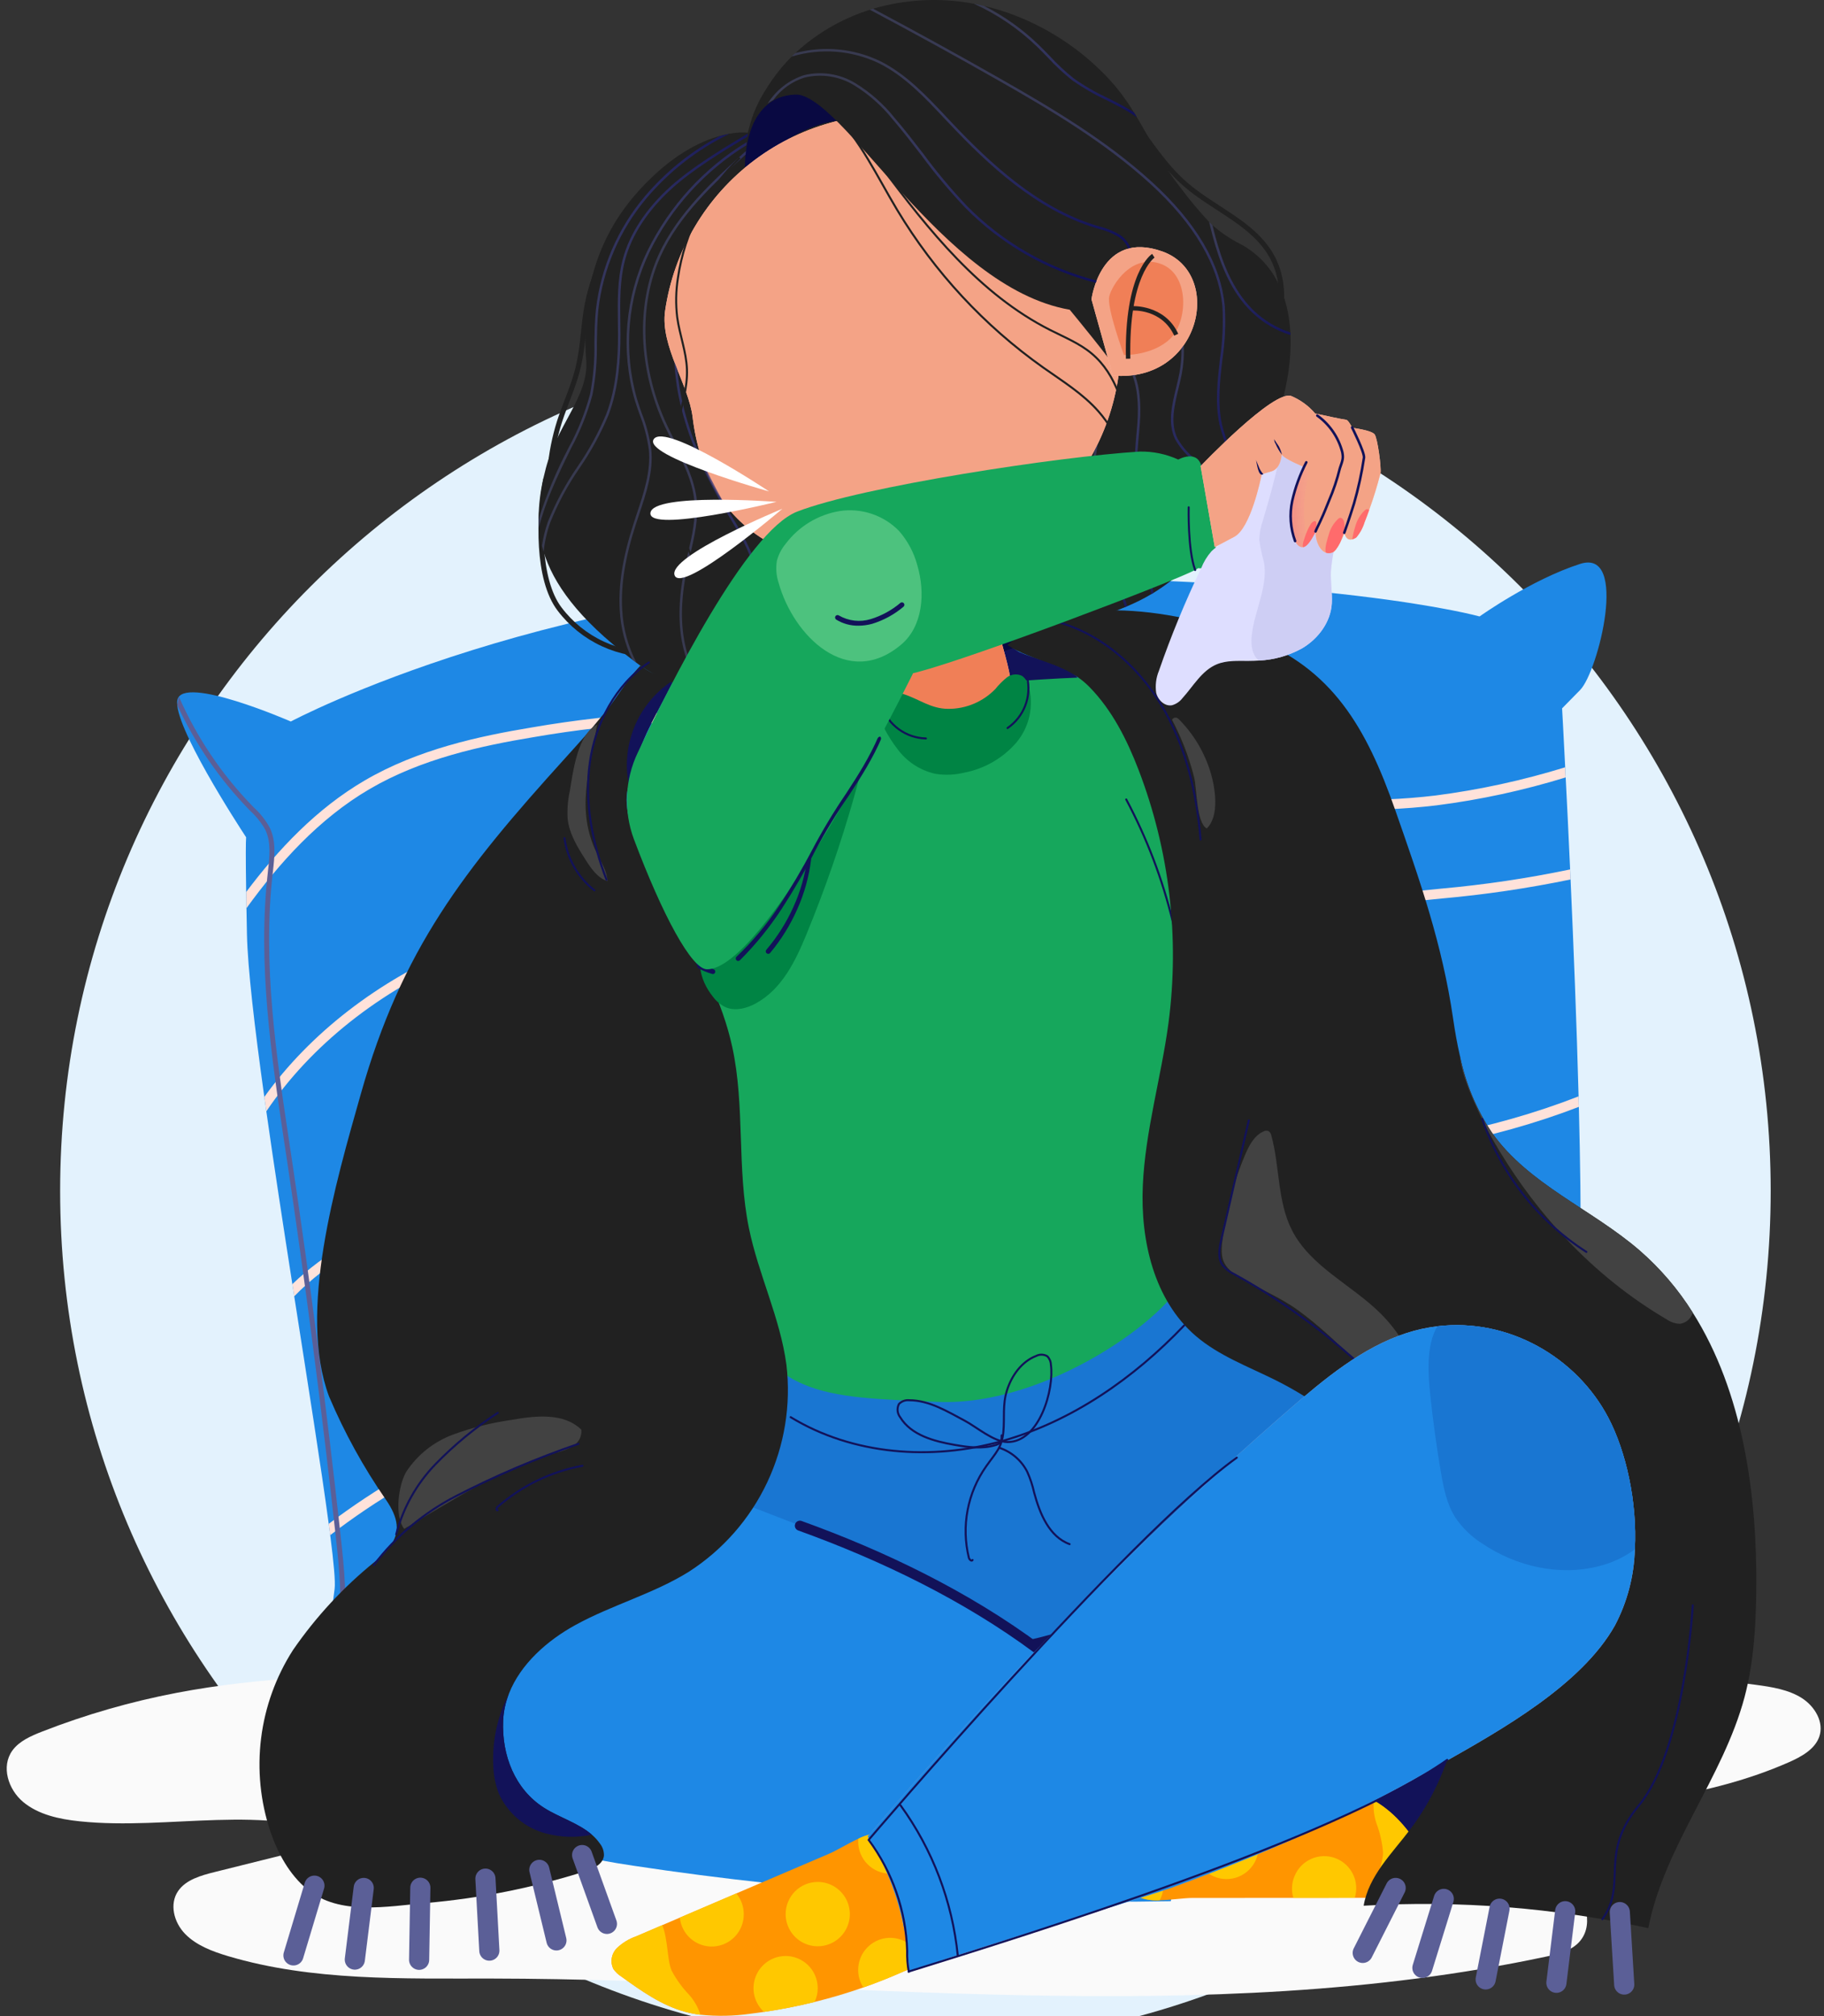 <svg width="181" height="200" viewBox="0 0 181 200" fill="none" xmlns="http://www.w3.org/2000/svg">
<rect x="0" y="0" width="181" height="200" fill="#333333" stroke="none"/>
<g clip-path="url(#clip0)">
<path d="M90.838 202.914C43.965 202.914 5.967 164.952 5.967 118.124C5.967 71.295 43.965 33.333 90.838 33.333C137.712 33.333 175.71 71.295 175.71 118.124C175.71 164.952 137.712 202.914 90.838 202.914Z" fill="#E3F2FD"/>
<path d="M161.921 151.392C161.666 153.656 152.965 152.96 151.43 153.048C149.894 153.136 57.261 162.778 48.819 163.557L40.372 164.341C40.372 164.341 36.024 168.511 33.721 168.511C31.417 168.511 32.699 161.759 33.207 157.58C33.29 156.889 33.119 155.003 32.767 152.274C32.723 151.912 32.674 151.539 32.62 151.152C31.882 145.631 30.561 137.321 29.197 128.581L29.011 127.375C28.106 121.575 27.192 115.632 26.428 110.233L26.228 108.807C25.265 101.899 24.575 96.015 24.506 92.678C24.487 91.728 24.472 90.865 24.457 90.086L24.428 88.479C24.374 84.878 24.389 83.502 24.423 83.051C23.607 81.806 17.121 71.831 17.601 69.436C18.109 66.878 28.859 71.567 28.859 71.567C28.859 71.567 55.216 57.496 93.6 57.236C131.983 56.976 146.822 61.146 146.822 61.146C146.822 61.146 151.938 57.496 156.8 55.933C161.661 54.37 158.595 66.618 156.8 68.441L155.01 70.263C155.01 70.263 155.137 72.483 155.318 76.108C155.337 76.432 155.352 76.765 155.367 77.113C155.499 79.656 155.65 82.776 155.807 86.24C155.822 86.569 155.836 86.902 155.851 87.235C156.149 93.805 156.453 101.477 156.648 108.748C156.658 109.101 156.668 109.444 156.673 109.792C156.81 115.176 156.883 120.291 156.839 124.519C156.839 124.867 156.834 125.21 156.829 125.543C156.77 129.433 156.609 132.466 156.291 134.112C154.501 143.494 155.523 142.74 155.523 142.74C155.523 142.74 162.175 149.126 161.921 151.392Z" fill="#1E88E5"/>
<path d="M155.365 77.113C151.189 78.4 146.91 79.326 142.576 79.881C129.532 81.449 116.429 78.646 103.762 75.937C95.467 74.163 86.893 72.331 78.383 71.728C69.877 71.197 61.338 71.664 52.941 73.12C47.791 73.972 41.833 75.251 36.683 78.264C31.641 81.209 27.704 85.608 24.456 90.086L24.427 88.479C27.591 84.271 31.396 80.219 36.189 77.417C41.476 74.325 47.541 73.022 52.779 72.155C61.255 70.687 69.872 70.215 78.456 70.749C87.03 71.356 95.638 73.198 103.967 74.977C116.556 77.671 129.576 80.454 142.458 78.906C146.816 78.342 151.118 77.406 155.317 76.108L155.365 77.113Z" fill="#FFE2DA"/>
<path d="M155.85 87.235C151.637 88.108 147.379 88.738 143.094 89.121C129.502 90.522 118.517 91.081 108.535 90.88C103.84 90.787 99.076 90.517 94.469 90.253C88.683 89.925 82.716 89.601 76.828 89.596C64.214 89.611 54.393 91.267 45.912 94.814C37.671 98.258 30.829 103.716 26.427 110.233L26.227 108.807C30.746 102.521 37.49 97.269 45.536 93.908C54.139 90.312 64.082 88.631 76.823 88.617C82.741 88.621 88.727 88.95 94.523 89.278C99.12 89.538 103.874 89.807 108.555 89.9C118.498 90.096 129.444 89.543 142.996 88.146C147.299 87.761 151.576 87.124 155.806 86.24L155.85 87.235Z" fill="#FFE2DA"/>
<path d="M156.671 109.792C148.152 113.069 138.208 114.965 126.925 115.45C117.95 115.833 108.839 115.372 100.025 114.931C93.437 114.603 86.624 114.245 79.924 114.27C60.727 114.309 46.392 117.484 34.81 124.259C32.746 125.429 30.856 126.884 29.196 128.581L29.01 127.375C30.609 125.841 32.392 124.51 34.316 123.412C46.054 116.548 60.546 113.329 79.924 113.29C86.639 113.255 93.472 113.623 100.074 113.951C108.868 114.392 117.955 114.853 126.881 114.471C138.204 113.985 148.156 112.07 156.647 108.748L156.671 109.792Z" fill="#FFE2DA"/>
<path d="M156.839 124.519C156.839 124.867 156.834 125.21 156.829 125.543C142.65 129.766 127.86 131.021 113.853 131.932C111.97 132.054 110.082 132.174 108.189 132.29C94.71 133.122 80.766 133.985 67.414 136.988C53.514 140.109 41.903 145.239 32.767 152.274C32.723 151.912 32.674 151.539 32.62 151.152C41.8 144.205 53.387 139.134 67.199 136.033C80.629 133.015 94.607 132.147 108.13 131.31C110.018 131.192 111.906 131.079 113.794 130.957C127.836 130.041 142.665 128.782 156.839 124.519Z" fill="#FFE2DA"/>
<path d="M17.752 69.102C19.519 73.13 21.992 76.807 25.054 79.959L25.216 80.121C25.84 80.692 26.365 81.363 26.771 82.105C27.422 83.457 27.245 84.986 27.079 86.466L27.055 86.667C26.042 95.608 27.417 104.735 28.742 113.559L28.938 114.843C30.796 127.258 32.435 139.879 33.804 152.357C34.151 155.527 34.547 159.118 33.99 162.602C33.917 163.067 33.828 163.543 33.74 164.028C33.426 165.46 33.259 166.921 33.242 168.388C33.221 169.04 33.331 169.689 33.566 170.297C33.802 170.904 34.157 171.458 34.611 171.925L34.274 172.278C33.051 171.097 32.718 169.51 32.757 167.825C32.826 166.519 32.994 165.22 33.261 163.939C33.349 163.459 33.437 162.984 33.511 162.524C34.053 159.104 33.662 155.547 33.32 152.411C31.946 139.937 30.312 127.322 28.453 114.916L28.258 113.633C26.927 104.775 25.553 95.618 26.57 86.608L26.59 86.407C26.751 85.001 26.918 83.546 26.331 82.316C25.945 81.623 25.449 80.998 24.864 80.464L24.702 80.297C21.763 77.272 19.358 73.768 17.591 69.935L17.752 69.102Z" fill="#5B5F97"/>
<path d="M122.481 165.384C95.961 164.706 69.424 165.316 42.902 165.926C34.413 166.121 25.872 166.322 17.551 167.91C12.978 168.783 8.506 170.069 4.197 171.75C3.074 172.188 1.904 172.698 1.223 173.644C0.095 175.214 0.797 177.488 2.306 178.745C3.814 180.002 5.895 180.448 7.899 180.657C16.819 181.588 26.407 178.799 34.523 182.396L21.31 185.687C19.944 186.027 18.454 186.448 17.683 187.561C16.785 188.857 17.255 190.68 18.365 191.823C19.474 192.965 21.073 193.565 22.643 194.034C30.996 196.518 39.946 196.24 48.708 196.253C83.724 196.305 119.277 201.339 153.429 194.077C154.55 193.839 155.729 193.557 156.543 192.794C158.249 191.198 157.445 188.368 155.823 186.696C154.201 185.024 151.955 183.964 150.377 182.254C150.097 181.994 149.907 181.66 149.833 181.296C149.711 180.216 151.24 179.75 152.394 179.67C160.955 179.073 169.694 178.228 177.472 174.817C178.739 174.261 180.081 173.526 180.525 172.281C181.034 170.856 180.11 169.258 178.781 168.421C177.452 167.585 175.813 167.332 174.229 167.118C154.604 164.466 134.688 164.304 115.017 166.636" fill="#FAFAFA"/>
<path d="M143.613 188.634L78.923 175.304L110.273 142.053L127.196 134.369L147.476 140.142L150.81 153.165L150.56 168.572L144.87 182.354L143.613 188.634Z" fill="#121259"/>
<path d="M57.153 151.505C64.17 151.659 70.291 156.466 76.736 159.548C87.303 164.598 99.759 164.986 110.287 159.832C113.473 158.272 116.45 156.243 119.42 154.22L142.954 138.18C144.825 136.906 146.857 135.391 147.366 133.02C147.953 130.288 146.198 127.546 144.076 126.014C140.555 123.473 136.128 123.198 131.93 123.001C127.415 122.789 122.497 122.707 118.882 125.716C117.931 126.507 117.111 127.486 116.117 128.211C114.874 129.027 113.508 129.639 112.072 130.024C106.429 131.856 100.753 133.691 94.925 134.649C89.456 135.548 83.573 134.046 78.26 135.286C74.673 136.124 72.44 139.389 69.655 141.769C66.896 144.129 57.84 147.552 57.153 151.505Z" fill="#1976D2"/>
<path d="M50.659 181.279C54.234 183.64 58.593 184.419 62.827 185.059C80.479 187.726 98.323 188.905 116.171 188.582C117.296 184.1 119.555 179.984 122.73 176.631C122.525 176.847 103.415 163.694 101.55 162.56C94.279 158.139 86.73 154.128 78.771 151.088C72.835 148.821 64.216 145.062 57.716 146.574C51.734 147.967 46.153 155.145 44.292 160.65C41.837 167.916 44.079 176.932 50.659 181.279Z" fill="#1E88E5"/>
<path d="M79.375 151.337C87.652 154.321 95.876 158.301 102.949 163.542" stroke="#121259" stroke-linecap="round" stroke-linejoin="round"/>
<path d="M113.613 176.277C113.732 175.961 113.889 175.662 114.082 175.385C114.217 175.189 114.39 175.023 114.591 174.895C115.032 174.682 115.521 174.587 116.009 174.619C117.472 174.599 118.938 174.631 120.395 174.729C122.076 174.84 123.748 175.032 125.411 175.306C127.094 175.577 128.767 175.934 130.418 176.371C130.858 176.489 131.298 176.607 131.738 176.736C133.338 177.163 134.879 177.785 136.327 178.587C136.769 178.839 137.191 179.124 137.59 179.44C139.508 180.943 140.807 183.075 142.069 185.161C142.285 185.469 142.434 185.82 142.505 186.19C142.517 186.564 142.412 186.933 142.205 187.246C141.998 187.558 141.698 187.798 141.349 187.932C140.647 188.189 139.9 188.297 139.155 188.247C138.216 188.247 137.272 188.247 136.334 188.25C135.703 188.25 135.07 188.253 134.439 188.25C132.41 188.25 130.375 188.25 128.346 188.255C125.016 188.257 121.683 188.259 118.349 188.259C117.495 188.259 116.23 188.459 115.088 188.489C114.461 188.534 113.831 188.456 113.234 188.26C111.935 187.73 112.1 186.37 112.051 184.969C112.036 184.585 112.034 184.201 112.045 183.816C112.1 181.228 112.631 178.672 113.613 176.277Z" fill="#FF9500"/>
<path d="M136.324 178.585C136.766 178.837 137.189 179.122 137.587 179.438C139.506 180.941 140.805 183.073 142.066 185.159C142.282 185.467 142.431 185.818 142.502 186.188C142.514 186.562 142.409 186.931 142.202 187.244C141.995 187.556 141.696 187.796 141.346 187.93C140.645 188.187 139.897 188.295 139.152 188.245C138.213 188.245 137.27 188.245 136.331 188.248C136.349 186.754 137.252 184.872 137.244 183.737C137.16 182.757 136.941 181.794 136.593 180.874C136.343 180.139 136.251 179.359 136.324 178.585Z" fill="#FFC800"/>
<path d="M124.591 176.436C124.775 176.002 125.056 175.614 125.411 175.304C127.094 175.576 128.766 175.932 130.417 176.369C130.637 176.852 130.732 177.382 130.695 177.912C130.658 178.441 130.49 178.953 130.206 179.4C129.922 179.848 129.53 180.218 129.068 180.476C128.605 180.734 128.085 180.872 127.556 180.879C127.026 180.885 126.503 180.758 126.035 180.511C125.566 180.264 125.166 179.903 124.872 179.462C124.578 179.021 124.398 178.513 124.349 177.985C124.3 177.456 124.383 176.924 124.591 176.436Z" fill="#FFC800"/>
<path d="M128.464 186.083C128.776 185.324 129.369 184.716 130.118 184.384C130.867 184.053 131.716 184.023 132.486 184.303C133.256 184.583 133.889 185.149 134.252 185.885C134.616 186.62 134.681 187.468 134.436 188.251C132.407 188.251 130.372 188.251 128.343 188.255C128.127 187.539 128.169 186.77 128.464 186.083Z" fill="#FFC800"/>
<path d="M120.461 186.132C119.881 185.885 119.388 185.471 119.043 184.942C118.699 184.414 118.518 183.795 118.525 183.164C118.531 182.533 118.724 181.918 119.08 181.397C119.435 180.876 119.937 180.472 120.521 180.236C121.106 180.001 121.747 179.944 122.363 180.074C122.98 180.203 123.544 180.513 123.985 180.964C124.426 181.415 124.724 181.986 124.84 182.606C124.957 183.227 124.887 183.868 124.64 184.448C124.309 185.227 123.682 185.841 122.899 186.157C122.115 186.473 121.238 186.464 120.461 186.132Z" fill="#FFC800"/>
<path d="M112.04 183.817C112.545 183.776 113.053 183.859 113.519 184.059C113.904 184.223 114.252 184.462 114.545 184.761C114.838 185.06 115.069 185.414 115.225 185.803C115.382 186.192 115.46 186.608 115.455 187.027C115.451 187.446 115.364 187.86 115.2 188.246C115.165 188.327 115.123 188.411 115.083 188.491C114.456 188.535 113.827 188.457 113.229 188.261C111.93 187.732 112.095 186.371 112.047 184.97C112.033 184.586 112.03 184.201 112.04 183.817Z" fill="#FFC800"/>
<path d="M114.081 175.387C114.216 175.191 114.389 175.025 114.59 174.897C115.031 174.684 115.519 174.589 116.008 174.621C117.471 174.6 118.937 174.633 120.394 174.731C120.504 175.337 120.433 175.963 120.19 176.529C119.906 177.197 119.404 177.748 118.765 178.091C118.127 178.434 117.39 178.549 116.678 178.416C115.966 178.283 115.32 177.911 114.847 177.36C114.375 176.81 114.104 176.114 114.08 175.389L114.081 175.387Z" fill="#FFC800"/>
<path d="M99.881 66.098C99.9 66.388 99.975 66.672 100.104 66.933C100.415 67.459 101.106 67.592 101.714 67.639C103.473 67.775 105.242 67.633 106.957 67.219C105.735 65.995 103.966 65.665 102.383 65.148C101.974 65.02 101.572 64.871 101.179 64.699C100.871 64.558 100.452 64.16 100.133 64.104C99.06 63.92 99.796 65.499 99.881 66.098Z" fill="#121259"/>
<path d="M70.166 73.039C70.874 71.253 78.561 68.45 89.078 68.225C99.595 68 112.976 65.949 115.526 68.225C118.076 70.502 118.47 123.291 117.399 126.793C116.328 130.296 104.096 139.552 92.979 139.052C81.861 138.552 75.294 138.802 72.584 127.043C69.873 115.285 70.166 73.039 70.166 73.039Z" fill="#16A75C"/>
<path d="M111.759 79.298C113.8 83.128 115.352 87.2 116.376 91.418C116.691 92.718 116.954 94.093 116.584 95.377" stroke="#121259" stroke-width="0.2" stroke-linecap="round" stroke-linejoin="round"/>
<path d="M80.906 4.632C81.565 3.73 82.718 3.369 83.797 3.088C89.972 1.479 96.742 0.754 102.565 3.366C106.629 5.189 109.863 8.486 112.529 12.059C114.135 14.212 115.597 16.517 117.625 18.278C120.474 20.753 124.423 22.158 126.232 25.474C127.641 28.057 127.372 31.309 126.164 33.992C124.955 36.676 122.917 38.892 120.809 40.941" stroke="#212121" stroke-width="0.5" stroke-miterlimit="10"/>
<path d="M72.495 13.481C65.449 16.593 59.329 23.253 58.156 30.877C57.869 32.739 57.81 34.636 57.367 36.466C56.922 38.303 56.103 40.026 55.52 41.823C54.544 44.907 54.262 48.168 54.693 51.374C55.124 54.58 56.258 57.65 58.014 60.365" stroke="#212121" stroke-width="0.5" stroke-miterlimit="10"/>
<path d="M54.16 47.526C53.447 51.184 53.27 57.454 55.529 60.415C56.657 61.904 58.134 63.092 59.829 63.874C61.525 64.656 63.386 65.007 65.249 64.898" stroke="#212121" stroke-width="0.5" stroke-miterlimit="10"/>
<path d="M124.569 46.141C124.237 46.675 123.919 47.205 123.611 47.734L123.459 47.984C122.838 49.037 122.246 50.071 121.635 51.07C121.562 51.193 121.483 51.31 121.41 51.433C120.547 52.871 119.555 54.227 118.446 55.484C118.391 55.553 118.333 55.619 118.27 55.681C117.155 56.897 115.874 57.949 114.465 58.806C114.387 58.85 114.308 58.899 114.23 58.944C113.469 59.395 112.676 59.791 111.858 60.129C111.785 60.167 111.71 60.2 111.633 60.227C111.521 60.276 111.408 60.32 111.296 60.364C110.425 60.707 109.29 61.153 107.94 61.663C101.876 63.965 91.502 67.581 81.808 68.776C80.483 68.943 79.162 69.061 77.871 69.12L77.622 69.134C76.536 69.183 75.47 69.188 74.433 69.144C74.35 69.146 74.266 69.142 74.184 69.134C72.892 69.088 71.606 68.95 70.335 68.723C70.207 68.703 70.085 68.678 69.958 68.654H69.953C67.656 68.251 65.472 67.357 63.551 66.033C63.424 65.94 63.297 65.852 63.174 65.754H63.169L63.164 65.749L62.744 65.435C57.3 61.339 54.879 57.802 53.945 54.735C53.882 54.529 53.823 54.328 53.779 54.127V54.123C53.628 53.529 53.528 52.925 53.48 52.315C53.456 52.05 53.441 51.79 53.441 51.536C53.454 49.953 53.664 48.378 54.067 46.847C55.099 42.32 58.42 39.385 58.176 35.813C57.931 32.242 57.657 25.162 63.492 18.803C66.617 15.393 69.479 14.016 71.459 13.477C71.802 13.384 72.115 13.316 72.403 13.267C73.005 13.142 73.621 13.107 74.233 13.164C74.154 13.154 75.113 10.582 75.177 10.445C76.006 8.647 77.151 7.012 78.556 5.619C78.673 5.496 78.796 5.379 78.918 5.271L78.923 5.266C79.075 5.119 79.226 4.982 79.383 4.845C81.406 3.092 83.766 1.773 86.318 0.969C86.425 0.93 86.528 0.896 86.641 0.866H86.646C89.892 -0.087 93.318 -0.256 96.642 0.371C96.98 0.435 97.317 0.509 97.655 0.587C98.7 0.828 99.727 1.144 100.726 1.533C104.312 2.92 107.533 5.112 110.141 7.941C111.034 8.933 111.832 10.008 112.523 11.15C112.626 11.317 112.729 11.488 112.831 11.655C114.25 14.016 115.448 16.515 117.199 18.685C118.066 19.842 118.993 20.953 119.977 22.012C119.978 22.012 119.979 22.012 119.98 22.013C119.981 22.014 119.982 22.016 119.982 22.017C120.089 22.13 120.202 22.233 120.314 22.335C121.146 23.065 122.066 23.687 123.053 24.187C126.438 26 127.841 29.327 128.047 32.977C128.052 33.06 128.052 33.148 128.057 33.236C128.247 37.849 126.56 42.94 124.569 46.141Z" fill="#212121"/>
<path d="M107.941 61.66C101.876 63.963 91.502 67.579 81.809 68.774C81.702 68.672 81.602 68.562 81.51 68.446C80.234 66.824 80.698 64.497 80.928 62.444C81.085 61.068 81.104 59.679 80.987 58.299C80.966 57.479 80.759 56.675 80.38 55.947C79.833 55.031 78.258 54.536 78.135 53.434C77.979 51.964 79.779 51.342 80.855 51.043C86.479 49.466 91.894 47.089 97.645 46.075C98.866 45.808 100.125 45.76 101.362 45.933C101.981 46.021 102.574 46.239 103.102 46.572C103.631 46.906 104.083 47.348 104.429 47.868C104.655 48.194 104.75 48.593 104.698 48.986C104.603 49.315 104.436 49.62 104.209 49.877C102.556 52.17 102.38 55.619 104.267 57.726C104.962 58.505 105.877 59.059 106.62 59.794C107.166 60.334 107.613 60.965 107.941 61.66Z" fill="#090942"/>
<path d="M73.928 16.598C73.928 16.598 73.613 10.443 77.792 9.529C81.971 8.615 83.002 11.979 83.002 11.979C83.002 11.979 81.193 12.077 78.461 13.644C76.892 14.537 75.378 15.523 73.928 16.598Z" fill="#090942"/>
<path d="M97.62 72.368C94.255 74.131 87.32 72.289 88.596 68.223C89.452 65.494 88.596 60.232 87.941 57.052C87.867 56.694 87.794 56.366 87.731 56.067L97.732 54.186C97.742 54.299 97.757 54.431 97.776 54.573C98.12 57.817 98.702 61.032 99.517 64.19C100.823 68.845 100.985 70.599 97.62 72.368Z" fill="#FFC1B3"/>
<path d="M97.825 54.168C97.825 54.168 97.815 54.32 97.776 54.575C97.595 55.721 96.793 58.95 93.453 59.494C90.65 59.954 88.811 58.195 87.941 57.054C87.867 56.696 87.794 56.368 87.731 56.069L97.732 54.188L97.825 54.168Z" fill="#FF8481"/>
<path d="M97.62 72.368C94.255 74.131 87.32 72.289 88.596 68.223C89.452 65.494 88.596 60.232 87.941 57.052C87.867 56.694 87.794 56.366 87.731 56.067L97.732 54.186C97.742 54.299 97.757 54.431 97.776 54.573C98.12 57.817 98.702 61.032 99.517 64.19C100.823 68.845 100.985 70.599 97.62 72.368Z" fill="#F07F57"/>
<path d="M97.825 54.168C97.825 54.168 97.815 54.32 97.776 54.575C97.595 55.721 96.793 58.95 93.453 59.494C90.65 59.954 88.811 58.195 87.941 57.054C87.867 56.696 87.794 56.368 87.731 56.069L97.732 54.188L97.825 54.168Z" fill="url(#paint0_linear)"/>
<path d="M110.988 37.315C110.564 40.274 109.562 43.12 108.039 45.691C106.516 48.262 104.502 50.508 102.113 52.299C99.724 54.091 97.006 55.393 94.114 56.132C91.222 56.871 88.213 57.033 85.26 56.607C83.077 56.32 80.934 55.787 78.871 55.018C74.427 53.313 71.157 50.346 69.576 45.327C69.172 44.039 68.889 42.715 68.731 41.374C68.325 38.113 65.503 34.301 66.001 30.828C66.869 24.86 70.066 19.482 74.889 15.872C79.712 12.263 85.768 10.718 91.727 11.578C97.686 12.437 103.061 15.629 106.672 20.455C110.284 25.28 111.836 31.344 110.988 37.315Z" fill="#FFC1B3"/>
<path d="M110.988 37.315C110.564 40.274 109.562 43.12 108.039 45.691C106.516 48.262 104.502 50.508 102.113 52.299C99.724 54.091 97.006 55.393 94.114 56.132C91.222 56.871 88.213 57.033 85.26 56.607C83.077 56.32 80.934 55.787 78.871 55.018C74.427 53.313 71.157 50.346 69.576 45.327C69.172 44.039 68.889 42.715 68.731 41.374C68.325 38.113 65.503 34.301 66.001 30.828C66.869 24.86 70.066 19.482 74.889 15.872C79.712 12.263 85.768 10.718 91.727 11.578C97.686 12.437 103.061 15.629 106.672 20.455C110.284 25.28 111.836 31.344 110.988 37.315Z" fill="#F4A386"/>
<path d="M108.84 30.917C108.782 30.917 108.723 30.922 108.664 30.917C109.339 32.969 110.381 35.654 110.743 36.575C109.961 35.35 106.762 31.46 106.151 30.721C93.405 28.511 83.525 8.982 78.757 9.364C74.287 9.722 73.944 14.954 73.929 16.321C73.788 0.991 94.906 -0.934 105.177 6.16C115.521 13.308 111.017 30.677 111.017 30.677C110.3 30.821 109.572 30.901 108.84 30.917Z" fill="#212121"/>
<path d="M108.311 29.689C108.311 29.689 109.2 22.744 115.351 24.946C121.502 27.147 119.156 38.008 110.422 37.253L108.311 29.689Z" fill="#FFC1B3"/>
<path d="M108.311 29.689C108.311 29.689 109.2 22.744 115.351 24.946C121.502 27.147 119.156 38.008 110.422 37.253L108.311 29.689Z" fill="#F4A386"/>
<path d="M111.534 35.216C111.534 35.216 109.799 30.516 110.075 29.39C110.35 28.264 112.314 25.121 115.203 26.18C118.092 27.24 117.875 31.919 116.117 33.605C114.359 35.292 111.534 35.216 111.534 35.216Z" fill="#F07F57"/>
<path d="M111.727 35.586C111.55 27.061 114.216 25.253 114.33 25.18L114.566 25.551L114.448 25.366L114.568 25.55C114.542 25.567 111.995 27.351 112.166 35.577L111.727 35.586Z" fill="#212121"/>
<path d="M116.521 33.295C115.286 30.63 112.443 30.796 112.323 30.803L112.292 30.364C112.324 30.364 115.555 30.166 116.919 33.108L116.521 33.295Z" fill="#212121"/>
<path d="M74.022 14.981C74.017 15.099 74.008 15.217 73.998 15.329C70.887 18.137 67.42 21.316 65.571 25.378C63.331 30.297 63.571 36.588 66.212 42.212C66.476 42.781 66.769 43.354 67.058 43.912C67.982 45.72 68.941 47.592 69.146 49.64C69.327 51.438 68.906 53.231 68.501 54.97C68.398 55.401 68.295 55.832 68.207 56.264C67.483 59.644 67.493 62.471 68.231 64.911C68.648 66.318 69.366 67.617 70.335 68.718C70.207 68.698 70.085 68.674 69.958 68.649H69.953C69.064 67.568 68.399 66.321 67.997 64.98C67.248 62.5 67.239 59.634 67.967 56.215C68.06 55.779 68.158 55.347 68.261 54.911C68.662 53.197 69.078 51.418 68.901 49.664C68.706 47.66 67.757 45.813 66.838 44.025C66.554 43.466 66.256 42.888 65.987 42.32C63.321 36.627 63.081 30.258 65.346 25.28C67.253 21.093 70.843 17.845 74.022 14.981Z" fill="url(#paint1_linear)"/>
<path d="M74.213 13.245C74.194 13.338 74.179 13.445 74.165 13.558C71.753 14.994 68.809 16.782 66.725 18.654C64.305 20.824 62.681 23.308 62.016 25.836C61.507 27.781 61.531 29.849 61.556 31.848C61.561 32.288 61.571 32.724 61.571 33.16C61.571 35.429 61.434 38.383 60.392 41.151C59.622 42.997 58.661 44.758 57.526 46.404C56.349 48.101 55.366 49.925 54.596 51.842C54.265 52.776 54.047 53.746 53.946 54.732C53.882 54.527 53.823 54.326 53.779 54.125V54.12C53.901 53.316 54.098 52.526 54.366 51.758C55.145 49.825 56.135 47.985 57.32 46.271C58.446 44.639 59.399 42.894 60.162 41.063C61.194 38.334 61.326 35.404 61.326 33.16C61.326 32.724 61.316 32.288 61.311 31.852C61.287 29.839 61.262 27.752 61.781 25.772C62.456 23.2 64.109 20.677 66.564 18.472C68.677 16.571 71.773 14.695 74.213 13.245Z" fill="url(#paint2_linear)"/>
<path d="M74.1 14.092C74.091 14.19 74.081 14.293 74.071 14.401C69.932 16.954 66.599 20.628 64.455 24.998C62.271 29.549 61.831 34.744 63.218 39.598C63.365 40.074 63.531 40.559 63.697 41.029C64.147 42.17 64.459 43.361 64.627 44.576C64.847 46.776 64.123 48.932 63.428 51.014C63.321 51.332 63.218 51.641 63.115 51.955C62.025 55.316 61.589 58.049 61.746 60.553C61.847 62.365 62.33 64.135 63.164 65.746L62.744 65.433C62.016 63.908 61.594 62.255 61.501 60.568C61.345 58.035 61.785 55.271 62.886 51.881C62.983 51.568 63.091 51.254 63.194 50.94C63.883 48.878 64.597 46.751 64.387 44.601C64.218 43.404 63.909 42.232 63.468 41.107C63.301 40.637 63.13 40.152 62.983 39.667C61.579 34.756 62.024 29.499 64.235 24.895C66.426 20.424 69.849 16.675 74.1 14.092Z" fill="url(#paint3_linear)"/>
<path d="M67.214 36.659C67.329 37.964 67.548 39.259 67.87 40.529C68.686 43.753 70.149 47.075 72.472 50.975L72.766 51.46C73.641 52.925 74.551 54.438 74.971 56.119C75.543 58.417 75.147 60.818 74.771 63.14C74.668 63.767 74.561 64.418 74.472 65.05C74.275 66.406 74.262 67.782 74.433 69.141C74.35 69.143 74.267 69.14 74.184 69.132C74.013 67.764 74.029 66.379 74.233 65.016C74.316 64.379 74.424 63.728 74.526 63.101C74.903 60.803 75.294 58.431 74.732 56.178C74.326 54.532 73.426 53.032 72.555 51.587L72.262 51.097C69.929 47.178 68.457 43.836 67.635 40.588C67.238 39.047 66.997 37.469 66.916 35.88L67.214 36.659Z" fill="url(#paint4_linear)"/>
<path d="M78.443 57.006C78.308 57.784 78.123 58.553 77.891 59.309C77.763 59.749 77.631 60.2 77.524 60.651C76.956 63.032 76.952 65.514 77.514 67.897C77.611 68.31 77.73 68.717 77.871 69.117L77.622 69.132C77.483 68.745 77.367 68.351 77.274 67.951C76.707 65.53 76.712 63.01 77.289 60.592C77.397 60.136 77.529 59.681 77.656 59.24C77.886 58.496 78.069 57.738 78.204 56.971C78.323 56.246 78.318 55.505 78.189 54.782C78.282 54.821 78.37 54.855 78.458 54.889C78.564 55.591 78.559 56.305 78.443 57.006Z" fill="url(#paint5_linear)"/>
<path d="M71.459 13.474C68.593 14.988 66.043 17.04 63.952 19.52C61.287 22.691 59.611 26.578 59.134 30.695C59.017 31.803 59.002 32.934 58.983 34.027C59.016 35.728 58.871 37.427 58.552 39.098C58.056 40.937 57.345 42.711 56.435 44.384L56.366 44.522C55.186 46.767 54.208 49.114 53.441 51.532C53.441 51.787 53.456 52.047 53.48 52.312C54.136 49.725 55.28 47.285 56.586 44.634L56.655 44.492C57.573 42.802 58.29 41.009 58.792 39.152C59.114 37.465 59.26 35.749 59.227 34.032C59.247 32.944 59.262 31.817 59.374 30.72C59.849 26.65 61.507 22.81 64.143 19.677C66.419 16.985 69.233 14.801 72.403 13.266L71.459 13.474Z" fill="url(#paint6_linear)"/>
<path d="M108.82 27.83L108.737 28.055C103.816 26.796 99.331 24.214 95.767 20.589C94.213 18.947 92.76 17.211 91.419 15.39C90.514 14.215 89.575 12.995 88.592 11.853C87.516 10.505 86.216 9.355 84.748 8.453C83.275 7.56 81.51 7.287 79.837 7.694C78.595 8.084 77.511 8.862 76.741 9.913C76.54 10.016 76.35 10.139 76.174 10.28C77.004 8.944 78.279 7.945 79.773 7.458C81.509 7.034 83.341 7.316 84.87 8.242C86.363 9.157 87.686 10.326 88.778 11.696C89.766 12.843 90.705 14.063 91.614 15.239C92.95 17.052 94.395 18.782 95.943 20.417C99.483 24.015 103.935 26.577 108.82 27.83Z" fill="url(#paint7_linear)"/>
<path d="M112.185 24.599C112.103 24.608 112.023 24.625 111.944 24.648C111.742 24.15 111.383 23.731 110.923 23.454C110.338 23.118 109.709 22.866 109.054 22.704C108.932 22.67 108.815 22.636 108.697 22.601C102.828 20.813 98.069 16.364 94.191 12.249L93.721 11.754C91.775 9.677 89.76 7.536 87.212 6.272C84.508 4.98 81.421 4.746 78.555 5.615C78.672 5.493 78.794 5.375 78.917 5.267L78.921 5.263C81.725 4.52 84.702 4.799 87.319 6.051C89.906 7.335 91.936 9.496 93.902 11.588L94.367 12.082C98.226 16.173 102.955 20.593 108.771 22.366L109.123 22.469C109.8 22.636 110.451 22.898 111.055 23.248C111.569 23.563 111.966 24.037 112.185 24.599Z" fill="url(#paint8_linear)"/>
<path d="M123.61 47.731C123.473 47.462 123.336 47.192 123.204 46.923C122.346 45.4 121.69 43.771 121.253 42.077C120.808 39.971 121.057 37.771 121.302 35.645C121.565 33.902 121.646 32.137 121.541 30.378C121.16 26.218 118.715 22.058 114.279 18.021C109.754 13.901 104.355 10.702 99.215 7.777C95.077 5.425 90.851 3.098 86.645 0.864H86.64C86.528 0.893 86.425 0.928 86.317 0.967C90.592 3.235 94.886 5.597 99.097 7.992C104.223 10.908 109.608 14.102 114.112 18.203C118.504 22.201 120.92 26.301 121.302 30.397C121.399 32.142 121.317 33.892 121.057 35.62C120.813 37.766 120.558 39.98 121.013 42.126C121.455 43.841 122.118 45.492 122.984 47.035C123.141 47.349 123.302 47.663 123.459 47.981L123.61 47.731Z" fill="url(#paint9_linear)"/>
<path d="M128.055 33.234C126.623 32.786 125.313 32.011 124.231 30.971C122.01 28.834 120.988 25.826 120.342 23.445C120.22 22.97 120.098 22.49 119.98 22.015C120.088 22.127 120.201 22.23 120.313 22.333C120.396 22.686 120.489 23.034 120.582 23.381C121.213 25.733 122.22 28.702 124.397 30.794C125.433 31.788 126.681 32.533 128.046 32.974C128.05 33.06 128.05 33.146 128.055 33.234Z" fill="url(#paint10_linear)"/>
<path d="M106.649 47.775C106.223 49.475 106.096 51.533 107.035 53.365C107.625 54.383 108.36 55.309 109.217 56.114C109.647 56.565 110.092 57.025 110.488 57.515C111.128 58.276 111.595 59.167 111.858 60.127L111.633 60.225C111.381 59.286 110.927 58.415 110.302 57.672C109.906 57.192 109.466 56.731 109.036 56.285C108.165 55.463 107.418 54.517 106.82 53.478C106.052 51.842 105.866 49.992 106.292 48.236L106.649 47.775Z" fill="url(#paint11_linear)"/>
<path d="M114.465 58.804C114.386 58.848 114.308 58.897 114.23 58.941C114.146 58.081 113.82 57.262 113.291 56.58C112.902 56.137 112.464 55.741 111.985 55.399C111.726 55.198 111.452 54.987 111.203 54.757C109.501 53.233 108.469 50.739 108.376 47.917C108.347 46.857 108.414 45.796 108.576 44.748C108.698 44.512 108.821 44.272 108.938 44.032C108.698 45.309 108.591 46.608 108.62 47.908C108.713 50.666 109.711 53.096 111.364 54.576C111.608 54.796 111.877 55.007 112.137 55.208C112.63 55.56 113.081 55.967 113.482 56.423C114.02 57.112 114.36 57.935 114.465 58.804Z" fill="url(#paint12_linear)"/>
<path d="M118.447 55.482C118.392 55.551 118.333 55.616 118.27 55.678C117.958 55.089 117.572 54.542 117.121 54.051C116.735 53.625 116.299 53.219 115.884 52.822C114.923 52.003 114.1 51.033 113.448 49.951C112.338 47.873 112.558 45.429 112.773 43.062L112.822 42.518C112.969 40.848 113.013 38.878 112.367 37.222C112.45 37.212 112.533 37.203 112.617 37.188C113.257 38.878 113.213 40.857 113.067 42.543L113.018 43.082C112.807 45.414 112.587 47.824 113.663 49.838C114.306 50.896 115.113 51.844 116.055 52.645C116.471 53.042 116.906 53.454 117.302 53.885C117.75 54.367 118.134 54.903 118.447 55.482Z" fill="url(#paint13_linear)"/>
<path d="M121.634 51.068C121.561 51.19 121.483 51.308 121.409 51.43C121.389 49.866 120.86 48.35 119.903 47.114C119.492 46.644 119.044 46.208 118.563 45.811C117.775 45.209 117.114 44.456 116.621 43.596C115.848 42.004 116.284 40.211 116.704 38.476C116.822 38.001 116.939 37.511 117.032 37.036C117.188 36.214 117.257 35.378 117.237 34.542C117.32 34.439 117.394 34.336 117.467 34.233C117.512 35.188 117.447 36.145 117.272 37.085C117.179 37.565 117.056 38.06 116.944 38.535C116.533 40.23 116.107 41.979 116.841 43.488C117.319 44.32 117.96 45.046 118.724 45.624C119.216 46.031 119.674 46.476 120.094 46.957C121.022 48.133 121.561 49.57 121.634 51.068Z" fill="url(#paint14_linear)"/>
<path d="M112.831 11.652C112.383 11.337 111.917 11.046 111.438 10.78C110.89 10.476 110.322 10.192 109.77 9.918C108.594 9.371 107.47 8.72 106.41 7.973C105.548 7.286 104.74 6.535 103.994 5.724C103.637 5.357 103.275 4.979 102.903 4.622C101.072 2.858 98.955 1.42 96.643 0.369C96.98 0.433 97.317 0.506 97.655 0.585C99.642 1.597 101.468 2.899 103.074 4.448C103.446 4.81 103.813 5.188 104.17 5.555C104.906 6.357 105.704 7.101 106.556 7.779C107.603 8.519 108.715 9.162 109.877 9.7C110.435 9.974 111.007 10.263 111.555 10.567C111.897 10.758 112.22 10.949 112.523 11.15C112.626 11.314 112.729 11.486 112.831 11.652Z" fill="url(#paint15_linear)"/>
<path d="M73.417 15.649C70.106 18.827 67.944 23.019 67.273 27.564C67.068 28.858 67.043 30.174 67.201 31.474C67.438 33.208 68.1 34.877 68.167 36.625C68.237 38.468 67.644 40.26 67.251 42.061C65.774 48.843 67.601 56.759 73.254 60.771" stroke="#212121" stroke-width="0.2" stroke-miterlimit="10"/>
<path d="M81.786 10.673C84.155 12.094 85.849 14.383 87.501 16.599C92.171 22.864 97.236 29.201 104.203 32.73C105.619 33.448 107.118 34.053 108.335 35.072C110.829 37.163 111.7 40.596 112.167 43.822" stroke="#212121" stroke-width="0.2" stroke-miterlimit="10"/>
<path d="M82.6 11.085C85.354 13.854 87.026 17.486 89.037 20.835C92.739 26.993 97.675 32.315 103.534 36.466C105.441 37.814 107.462 39.056 109.004 40.809C111.136 43.234 112.159 46.414 113.129 49.496" stroke="#212121" stroke-width="0.2" stroke-miterlimit="10"/>
<path d="M98.769 68.346C99.106 67.927 99.486 67.544 99.904 67.205C100.116 67.038 100.37 66.934 100.638 66.905C100.906 66.876 101.177 66.923 101.42 67.041C101.74 67.276 101.967 67.617 102.062 68.003C102.34 68.976 102.373 70.003 102.16 70.992C101.947 71.982 101.493 72.903 100.839 73.675C99.504 75.21 97.694 76.252 95.698 76.637C94.761 76.866 93.787 76.907 92.834 76.759C91.307 76.422 89.956 75.536 89.037 74.269C88.2 73.191 86.945 71.152 87.099 69.721C87.24 68.415 88.671 68.533 89.642 68.842C91.224 69.345 92.366 70.315 94.117 70.312C94.984 70.314 95.843 70.141 96.643 69.803C97.442 69.465 98.165 68.97 98.769 68.346Z" fill="#008444"/>
<path d="M68.348 155.909C64.832 158.095 60.743 159.187 57.109 161.181C54.297 162.72 51.646 165.071 50.511 167.981C50.506 167.981 50.506 167.986 50.506 167.991C50.168 168.843 49.973 169.746 49.929 170.661C49.778 174.101 51.093 177.491 54.003 179.328C55.529 180.294 57.412 180.833 58.738 181.989C59.041 182.25 59.31 182.548 59.54 182.876C59.804 183.215 59.943 183.636 59.931 184.066C59.838 184.919 58.885 185.355 58.073 185.614C52.944 187.24 47.653 188.294 42.295 188.76C38.475 189.088 33.672 190.043 30.478 187.398C28.718 185.933 27.573 183.841 26.83 181.675C25.837 178.698 25.522 175.535 25.91 172.42C26.298 169.305 27.377 166.317 29.07 163.675C31.34 160.38 34.073 157.429 37.184 154.915C37.404 154.734 37.609 154.557 37.8 154.381C38.158 154.06 38.48 153.7 38.758 153.308C39.683 151.98 39.595 150.623 38.264 148.712C36.061 145.53 34.188 142.13 32.674 138.566C32.665 138.548 32.657 138.53 32.65 138.512C29.524 130.109 33.305 117.351 35.804 108.513C39.864 94.158 46.022 86.304 56.033 75.256C57.011 74.178 57.647 73.463 58.121 72.924C58.366 72.645 58.567 72.409 58.752 72.199C59.222 71.645 59.564 71.219 60.195 70.464C60.195 70.46 60.195 70.46 60.205 70.455C60.66 69.911 61.579 68.5 62.445 67.344C62.44 67.339 62.445 67.334 62.455 67.329C62.786 66.868 63.152 66.434 63.55 66.03C63.619 66.079 63.687 66.124 63.751 66.163C65.292 67.187 64.783 66.564 66.568 67.637C66.617 67.667 66.671 67.696 66.72 67.726C66.627 67.907 66.534 68.083 66.446 68.255C64.553 71.934 63.609 73.218 62.401 77.853C62.372 77.965 62.342 78.078 62.313 78.196C61.824 80.111 62.753 82.821 64.084 85.554C65.047 87.544 66.221 89.547 67.219 91.262C69.517 95.231 71.684 99.356 72.662 103.839C73.944 109.723 73.107 115.906 74.315 121.805C75.254 126.4 77.411 130.707 78.037 135.357C78.509 139.348 77.851 143.392 76.138 147.026C74.425 150.661 71.725 153.739 68.348 155.909Z" fill="#212121"/>
<path d="M66.719 67.726C66.626 67.907 66.533 68.083 66.445 68.255C64.552 71.934 63.608 73.218 62.401 77.853C62.015 75.928 62.205 73.933 62.946 72.116C63.688 70.299 64.947 68.741 66.567 67.638C66.616 67.667 66.67 67.699 66.719 67.726Z" fill="#121259"/>
<path d="M40.329 145.962C41.443 144.283 43.06 143.002 44.947 142.302C46.823 141.612 48.766 141.123 50.745 140.843C53.141 140.417 55.948 140.108 57.69 141.811C57.717 142.12 57.66 142.431 57.524 142.709C57.389 142.988 57.18 143.225 56.92 143.394C56.396 143.723 55.818 143.959 55.214 144.089C49.705 145.642 44.992 148.779 40.111 151.647C39.111 150.381 39.545 147.246 40.329 145.962Z" fill="#424242"/>
<path d="M37.101 155.233C39.288 152.362 42.089 150.019 45.299 148.374C49.204 146.364 53.25 144.641 57.405 143.217" stroke="#121259" stroke-width="0.2" stroke-linecap="round" stroke-linejoin="round"/>
<path d="M39.316 152.196C39.988 149.582 41.327 147.188 43.2 145.249C45.069 143.321 47.147 141.608 49.395 140.142" stroke="#121259" stroke-width="0.2" stroke-linecap="round" stroke-linejoin="round"/>
<path d="M56.539 78.49C56.343 79.389 56.272 80.312 56.33 81.23C56.492 82.713 57.308 84.034 58.111 85.289C58.668 86.159 59.302 87.083 60.281 87.409C60.238 86.39 59.645 85.491 59.2 84.574C57.083 80.225 58.583 76.265 59.245 71.876C57.297 72.824 56.86 76.608 56.539 78.49Z" fill="#424242"/>
<path d="M64.389 65.712C61.098 67.904 59.085 71.713 58.53 75.633C57.975 79.552 58.764 83.57 60.187 87.262" stroke="#121259" stroke-width="0.2" stroke-linecap="round" stroke-linejoin="round"/>
<path d="M56.016 83.138C56.294 85.187 57.36 87.045 58.987 88.318" stroke="#121259" stroke-width="0.2" stroke-linecap="round" stroke-linejoin="round"/>
<path d="M49.378 149.799C49.234 149.859 49.255 149.578 49.373 149.475C51.761 147.378 54.672 145.966 57.796 145.391" stroke="#121259" stroke-width="0.2" stroke-linecap="round" stroke-linejoin="round"/>
<path d="M58.737 181.989C57.217 182.306 55.644 182.26 54.145 181.857C53.125 181.585 52.179 181.089 51.376 180.405C50.572 179.721 49.931 178.866 49.498 177.903C49.156 177.005 48.969 176.054 48.946 175.093C48.841 172.629 49.378 170.181 50.506 167.989C50.167 168.841 49.972 169.743 49.928 170.659C49.777 174.098 51.093 177.489 54.003 179.326C55.529 180.294 57.412 180.833 58.737 181.989Z" fill="#121259"/>
<path d="M31.201 187.04L29.12 193.958" stroke="#5B5F97" stroke-width="2" stroke-linecap="round" stroke-linejoin="round"/>
<path d="M36.093 187.267L35.211 194.373" stroke="#5B5F97" stroke-width="2" stroke-linecap="round" stroke-linejoin="round"/>
<path d="M41.711 187.247L41.59 194.393" stroke="#5B5F97" stroke-width="2" stroke-linecap="round" stroke-linejoin="round"/>
<path d="M48.17 186.345L48.559 193.484" stroke="#5B5F97" stroke-width="2" stroke-linecap="round" stroke-linejoin="round"/>
<path d="M53.52 185.473L55.216 192.469" stroke="#5B5F97" stroke-width="2" stroke-linecap="round" stroke-linejoin="round"/>
<path d="M57.767 184.005L60.226 190.831" stroke="#5B5F97" stroke-width="2" stroke-linecap="round" stroke-linejoin="round"/>
<path d="M72.248 87.933C75.317 81.749 78.431 75.497 82.976 70.175C83.533 69.523 84.453 68.826 85.201 69.276C85.389 69.422 85.543 69.608 85.65 69.821C85.758 70.033 85.818 70.267 85.825 70.505C86.246 73.358 85.548 76.244 84.758 79.026C83.441 83.664 81.861 88.223 80.025 92.681C78.942 95.311 77.611 98.085 75.025 99.515C74.129 100.011 73.007 100.313 72.051 99.928C71.543 99.698 71.102 99.343 70.769 98.894C67.78 95.173 70.506 91.441 72.248 87.933Z" fill="#008444"/>
<path d="M70.975 96.441C70.959 96.492 70.927 96.537 70.884 96.568C70.841 96.6 70.789 96.617 70.735 96.617C70.714 96.619 70.692 96.615 70.672 96.607C70.179 96.465 69.704 96.27 69.253 96.024C69.156 95.775 69.058 95.529 68.96 95.285C69.529 95.659 70.15 95.946 70.804 96.137C70.866 96.155 70.919 96.198 70.951 96.254C70.983 96.311 70.992 96.378 70.975 96.441Z" fill="#121259"/>
<path d="M101.922 67.16C102.147 68.1 102.083 69.087 101.737 69.989C101.39 70.892 100.779 71.668 99.982 72.214" stroke="#121259" stroke-width="0.2" stroke-linecap="round" stroke-linejoin="round"/>
<path d="M87.501 70.073C87.824 70.984 88.416 71.776 89.198 72.343C89.98 72.909 90.916 73.225 91.881 73.248" stroke="#121259" stroke-width="0.2" stroke-linecap="round" stroke-linejoin="round"/>
<path d="M80.493 85.212C80.289 86.921 79.829 88.589 79.126 90.16C78.434 91.736 77.523 93.206 76.42 94.527C76.399 94.552 76.374 94.573 76.345 94.588C76.317 94.603 76.286 94.612 76.254 94.615C76.221 94.617 76.189 94.614 76.158 94.604C76.128 94.594 76.099 94.579 76.074 94.558C76.05 94.537 76.029 94.512 76.015 94.483C76 94.454 75.991 94.423 75.988 94.391C75.986 94.359 75.989 94.326 75.999 94.295C76.009 94.265 76.025 94.236 76.046 94.212V94.209C77.133 92.933 78.034 91.509 78.723 89.98C79.422 88.454 79.887 86.831 80.102 85.165C80.108 85.114 80.134 85.067 80.175 85.034C80.215 85.002 80.267 84.987 80.319 84.993C80.37 84.999 80.417 85.025 80.45 85.066C80.482 85.107 80.496 85.159 80.491 85.21L80.493 85.212Z" fill="#121259"/>
<path d="M174.28 157.742C174.241 161.299 174.03 164.88 173.121 168.32C170.983 176.35 165.153 183.101 163.564 191.254C154.294 189.227 144.791 188.479 135.319 189.029C135.808 186.09 138.117 183.86 139.916 181.489C145.267 174.444 146.524 164.66 143.77 156.248C141.017 147.835 134.517 140.873 126.608 136.915C123.884 135.553 120.955 134.489 118.646 132.505C114.518 128.953 113.163 123.059 113.403 117.616C113.643 112.173 115.227 106.881 115.951 101.482C117.069 92.996 116.051 84.364 112.987 76.373C111.838 73.384 110.366 70.455 108.131 68.167C105.656 65.634 102.531 65.683 99.982 63.992C105.715 58.451 117.184 60.631 124.197 63.252C132.213 66.246 135.617 72.257 138.449 80.341C140.924 87.411 143.125 93.663 144.201 101.076C144.377 102.291 144.592 103.516 144.871 104.726C145.424 107.454 146.506 110.048 148.055 112.359C151.679 117.484 157.954 119.928 162.698 124.029C164.751 125.814 166.529 127.892 167.975 130.198C172.945 138.037 174.387 148.232 174.28 157.742Z" fill="#212121"/>
<path d="M104.355 61.543C108.92 62.601 112.782 65.875 115.213 69.886C117.644 73.898 118.757 78.597 119.134 83.275" stroke="#121259" stroke-width="0.2" stroke-linecap="round" stroke-linejoin="round"/>
<path d="M123.602 114.435C123.99 113.553 124.489 112.622 125.371 112.234C125.449 112.19 125.535 112.164 125.624 112.158C125.713 112.151 125.803 112.165 125.886 112.197C125.961 112.251 126.024 112.319 126.072 112.398C126.119 112.477 126.151 112.565 126.164 112.657C127.007 115.752 126.746 119.165 128.202 122.022C130.055 125.656 134.165 127.451 137.047 130.335C139.142 132.439 140.573 135.112 141.165 138.023C141.339 138.891 141.228 140.091 140.36 140.261C139.792 140.372 139.279 139.931 138.871 139.519C135.618 136.236 132.558 132.692 128.801 129.96C126.938 128.605 124.854 127.816 122.91 126.632C121.076 125.515 121.085 124.507 121.372 122.535C121.746 119.747 122.496 117.022 123.602 114.435Z" fill="#424242"/>
<path d="M123.921 111.131L121.196 122.938C120.997 123.801 120.819 124.784 121.328 125.508C121.642 125.886 122.038 126.188 122.486 126.39C128.608 129.768 134.145 134.117 138.879 139.268C140.956 141.528 142.928 144.051 143.611 147.046" stroke="#121259" stroke-width="0.2" stroke-linecap="round" stroke-linejoin="round"/>
<path d="M116.304 71.397C116.345 71.311 116.417 71.244 116.505 71.208C116.593 71.172 116.691 71.169 116.781 71.201C116.872 71.245 116.954 71.306 117.02 71.382C118.458 72.843 119.522 74.629 120.122 76.591C120.589 78.123 121.041 80.943 119.747 82.176C118.706 81.598 118.781 78.211 118.487 77.057C117.985 75.091 117.252 73.191 116.304 71.397Z" fill="#424242"/>
<path d="M167.976 130.198C167.895 130.485 167.734 130.744 167.51 130.941C167.285 131.139 167.009 131.267 166.714 131.31C166.238 131.296 165.777 131.143 165.388 130.869C158.091 126.601 152.158 120.169 148.001 112.8C147.502 111.908 145.008 107.18 144.871 104.726C145.424 107.454 146.506 110.047 148.055 112.359C151.679 117.484 157.954 119.928 162.698 124.029C164.751 125.814 166.529 127.892 167.976 130.198Z" fill="#424242"/>
<path d="M167.976 159.232C167.976 159.232 167.199 173.576 162.632 179.08C158.594 183.948 161.543 186.808 159.008 190.366" stroke="#121259" stroke-width="0.2" stroke-linecap="round" stroke-linejoin="round"/>
<path d="M147.078 110.984C148.942 116.425 152.586 121.075 157.42 124.18" stroke="#121259" stroke-width="0.2" stroke-linecap="round" stroke-linejoin="round"/>
<path d="M120.519 55.678C120.172 56.02 119.737 56.257 119.262 56.364C119.139 56.38 119.014 56.378 118.891 56.359C118.801 56.432 118.702 56.492 118.597 56.54C115.961 57.878 96.784 65.158 91.052 66.667C90.89 66.707 90.739 66.746 90.607 66.775C90.607 66.775 90.533 66.927 90.391 67.211C88.572 70.851 75.743 96.166 70.158 96.147C68.637 96.142 65.751 90.811 62.9 83.232C62.387 81.847 62.157 80.374 62.224 78.898C62.291 77.423 62.654 75.976 63.291 74.644C66.353 68.147 74.061 52.719 79.098 50.749C85.51 48.251 105.201 45.272 113.105 44.792C114.42 44.766 115.724 45.037 116.92 45.585C116.92 45.585 118.92 44.463 119.257 46.433C119.595 48.403 121.184 55.12 120.519 55.678Z" fill="#16A75C"/>
<path d="M77.262 57.802C77.032 57.106 76.973 56.366 77.089 55.642C77.249 55.021 77.545 54.443 77.956 53.95C79.26 52.211 81.185 51.043 83.328 50.691C84.393 50.53 85.481 50.625 86.502 50.966C87.523 51.308 88.45 51.887 89.205 52.656C90.07 53.641 90.696 54.813 91.031 56.082C91.833 58.801 91.589 62.128 89.417 63.948C84.077 68.434 78.712 63.037 77.262 57.802Z" fill="#4DC27E"/>
<path d="M85.184 62.064C84.406 62.077 83.641 61.867 82.978 61.459C82.951 61.442 82.928 61.42 82.91 61.393C82.891 61.367 82.878 61.337 82.871 61.306C82.864 61.274 82.863 61.242 82.869 61.21C82.874 61.178 82.886 61.148 82.903 61.121C82.921 61.094 82.943 61.07 82.969 61.052C82.996 61.033 83.025 61.02 83.057 61.013C83.088 61.006 83.121 61.006 83.152 61.011C83.184 61.017 83.214 61.029 83.241 61.046C83.715 61.321 84.241 61.496 84.785 61.559C85.33 61.621 85.882 61.57 86.406 61.409C87.488 61.077 88.492 60.528 89.356 59.796C89.407 59.758 89.472 59.742 89.534 59.751C89.598 59.759 89.655 59.792 89.694 59.843C89.733 59.893 89.751 59.956 89.744 60.02C89.737 60.083 89.706 60.141 89.657 60.182C88.741 60.955 87.678 61.533 86.533 61.882C86.093 62.002 85.639 62.063 85.184 62.064Z" fill="#121259"/>
<path d="M132.365 54.576C132.222 55.276 132.122 55.984 132.067 56.697C132.032 57.721 132.208 58.804 132.16 59.823C132.067 61.68 130.824 63.346 129.23 64.296C127.911 65.032 126.439 65.452 124.931 65.521C124.584 65.545 124.231 65.56 123.884 65.56C122.833 65.565 121.737 65.487 120.759 65.888C119.267 66.496 118.426 68.049 117.34 69.249C117.078 69.591 116.713 69.839 116.298 69.955C115.575 70.087 114.895 69.431 114.728 68.71C114.625 67.975 114.719 67.226 115.002 66.54C116.206 63.067 117.607 59.666 119.199 56.354C119.438 55.745 119.78 55.181 120.211 54.688C120.539 54.36 120.94 54.115 121.292 53.816C121.774 53.372 122.204 52.874 122.573 52.332C123.762 50.72 125.014 48.892 124.784 46.903C124.667 45.884 125.493 44.997 126.315 44.385C126.672 44.108 127.084 43.91 127.523 43.803C127.962 43.697 128.419 43.685 128.863 43.768C128.983 43.793 129.101 43.827 129.215 43.871C130.369 44.302 131.054 45.483 131.504 46.629C132.488 49.155 132.785 51.897 132.365 54.576Z" fill="#DEDEFF"/>
<path d="M132.364 54.576C132.221 55.276 132.121 55.984 132.066 56.697C132.032 57.721 132.208 58.804 132.159 59.823C132.066 61.68 130.824 63.346 129.229 64.296C127.91 65.032 126.439 65.452 124.93 65.521C124.896 65.501 124.865 65.476 124.837 65.447C124.255 64.918 124.143 64.041 124.197 63.252C124.378 60.71 125.874 58.27 125.424 55.761C125.219 55.032 125.065 54.288 124.964 53.537C124.98 52.892 125.098 52.254 125.312 51.646C125.923 49.598 126.495 47.565 126.94 45.492C126.923 45.213 126.977 44.934 127.097 44.681C127.218 44.428 127.4 44.211 127.628 44.048C127.855 43.886 128.12 43.785 128.398 43.754C128.676 43.722 128.957 43.763 129.215 43.871C130.369 44.302 131.054 45.483 131.504 46.629C132.487 49.155 132.784 51.897 132.364 54.576Z" fill="#CECEF4"/>
<path d="M136.992 46.92C136.567 48.578 136.038 50.208 135.407 51.8C135.238 52.359 134.955 52.878 134.576 53.323C134.455 53.404 134.321 53.464 134.18 53.5C133.876 53.578 133.593 53.475 133.431 52.956C133.418 52.932 133.41 52.905 133.407 52.878C133.392 52.829 133.378 52.77 133.363 52.711V52.706C133.296 52.319 133.266 51.927 133.275 51.535C133.275 51.378 133.28 51.202 133.29 51.016C133.412 48.267 134.189 42.437 134.189 42.437C134.189 42.437 136.116 42.677 136.41 43.093C136.703 43.51 137.075 46.322 136.992 46.92Z" fill="#FFC1B3"/>
<path d="M136.993 46.918C136.678 48.165 136.299 49.394 135.858 50.602C135.711 51.024 135.555 51.43 135.408 51.798C135.239 52.358 134.956 52.876 134.577 53.322C134.457 53.402 134.325 53.462 134.186 53.498H134.181C133.877 53.576 133.594 53.473 133.432 52.954C133.419 52.93 133.411 52.903 133.408 52.876C133.393 52.827 133.379 52.768 133.364 52.709V52.704C133.297 52.318 133.267 51.925 133.276 51.533C133.276 51.376 133.281 51.2 133.29 51.014C133.413 48.265 134.19 42.435 134.19 42.435C134.19 42.435 136.117 42.675 136.411 43.092C136.704 43.508 137.076 46.32 136.993 46.918Z" fill="#F4A386"/>
<path d="M133.406 52.878C133.279 53.207 133.133 53.529 132.971 53.843C132.971 53.852 132.966 53.857 132.961 53.867C132.697 54.377 132.438 54.72 132.203 54.803C132.003 54.882 131.781 54.889 131.577 54.823C130.745 54.538 130.428 53.015 130.604 52.652V52.647L130.608 52.642C130.804 52.123 130.584 41.947 130.564 41.08V41.021C130.603 41.033 130.642 41.043 130.682 41.05C131.288 41.183 133.196 41.599 133.577 41.638C133.724 41.653 133.949 41.977 134.189 42.437C134.675 43.392 135.069 44.391 135.367 45.421C135.46 45.876 134.458 50.257 133.406 52.878Z" fill="#FFC1B3"/>
<path d="M133.406 52.878C133.279 53.207 133.133 53.529 132.971 53.843C132.971 53.852 132.966 53.857 132.961 53.867C132.697 54.377 132.438 54.72 132.203 54.803C132.003 54.882 131.781 54.889 131.577 54.823C130.745 54.538 130.428 53.015 130.604 52.652V52.647L130.608 52.642C130.804 52.123 130.584 41.947 130.564 41.08V41.021C130.603 41.033 130.642 41.043 130.682 41.05C131.288 41.183 133.196 41.599 133.577 41.638C133.724 41.653 133.949 41.977 134.189 42.437C134.675 43.392 135.069 44.391 135.367 45.421C135.46 45.876 134.458 50.257 133.406 52.878Z" fill="#F4A386"/>
<path d="M133.284 45.337C133.203 45.719 133.1 46.095 132.976 46.464C132.972 46.475 132.969 46.487 132.966 46.499C132.43 48.219 131.808 49.911 131.103 51.569C131.093 51.599 131.078 51.623 131.069 51.648C130.917 52.001 130.76 52.329 130.614 52.633C130.609 52.638 130.604 52.642 130.604 52.647V52.652C130.579 52.709 130.55 52.763 130.516 52.814V52.824C130.501 52.848 130.496 52.858 130.496 52.858C130.482 52.887 130.467 52.917 130.452 52.941C130.066 53.671 129.694 54.171 129.401 54.249C129.392 54.255 129.382 54.258 129.371 54.259C129.352 54.263 129.332 54.265 129.313 54.264C129.177 54.281 129.04 54.248 128.926 54.171C128.041 53.622 127.841 50.81 128.555 48.718C129.034 47.302 129.23 46.719 129.313 46.479L129.371 46.307C129.371 46.307 127.449 45.529 127.21 45.102C127.205 45.097 127.2 45.093 127.2 45.088C127.193 45.081 127.188 45.072 127.185 45.063V45.073C127.175 45.205 127.082 46.494 126.168 46.753C125.693 46.895 125.449 46.964 125.332 46.998L125.204 47.033C125.2 47.049 125.197 47.065 125.195 47.082C125.087 47.606 124.089 52.383 122.49 53.24C120.798 54.147 120.543 54.269 120.543 54.269L119.14 46.234C119.14 46.234 126.417 38.596 128.144 39.287C129.05 39.67 129.855 40.259 130.496 41.006C130.52 41.03 130.543 41.054 130.565 41.08C130.623 41.139 130.677 41.197 130.731 41.251L130.736 41.256C130.905 41.432 131.092 41.59 131.294 41.727C131.939 42.133 133.025 44.069 133.245 44.99V44.995C133.277 45.106 133.29 45.222 133.284 45.337Z" fill="#FFC1B3"/>
<path d="M133.284 45.337C133.203 45.719 133.1 46.095 132.976 46.464C132.972 46.475 132.969 46.487 132.966 46.499C132.43 48.219 131.808 49.911 131.103 51.569C131.093 51.599 131.078 51.623 131.069 51.648C130.917 52.001 130.76 52.329 130.614 52.633C130.609 52.638 130.604 52.642 130.604 52.647V52.652C130.579 52.709 130.55 52.763 130.516 52.814V52.824C130.501 52.848 130.496 52.858 130.496 52.858C130.482 52.887 130.467 52.917 130.452 52.941C130.066 53.671 129.694 54.171 129.401 54.249C129.392 54.255 129.382 54.258 129.371 54.259C129.352 54.263 129.332 54.265 129.313 54.264C129.177 54.281 129.04 54.248 128.926 54.171C128.041 53.622 127.841 50.81 128.555 48.718C129.034 47.302 129.23 46.719 129.313 46.479L129.371 46.307C129.371 46.307 127.449 45.529 127.21 45.102C127.205 45.097 127.2 45.093 127.2 45.088C127.193 45.081 127.188 45.072 127.185 45.063V45.073C127.175 45.205 127.082 46.494 126.168 46.753C125.693 46.895 125.449 46.964 125.332 46.998L125.204 47.033C125.2 47.049 125.197 47.065 125.195 47.082C125.087 47.606 124.089 52.383 122.49 53.24C120.798 54.147 120.543 54.269 120.543 54.269L119.14 46.234C119.14 46.234 126.417 38.596 128.144 39.287C129.05 39.67 129.855 40.259 130.496 41.006C130.52 41.03 130.543 41.054 130.565 41.08C130.623 41.139 130.677 41.197 130.731 41.251L130.736 41.256C130.905 41.432 131.092 41.59 131.294 41.727C131.939 42.133 133.025 44.069 133.245 44.99V44.995C133.277 45.106 133.29 45.222 133.284 45.337Z" fill="#F4A386"/>
<path d="M135.858 50.602C135.712 51.024 135.555 51.43 135.408 51.798C135.239 52.358 134.956 52.876 134.577 53.321C134.457 53.402 134.325 53.462 134.186 53.498C134.254 53.049 134.36 52.606 134.503 52.175C134.664 51.583 134.984 51.045 135.428 50.622C135.478 50.568 135.543 50.529 135.614 50.509C135.659 50.501 135.706 50.506 135.749 50.522C135.792 50.538 135.83 50.566 135.858 50.602Z" fill="#FF6B6C"/>
<path d="M124.633 45.624L124.893 46.244C124.995 46.536 125.154 46.804 125.363 47.032C124.844 47.4 124.704 45.794 124.633 45.624Z" fill="#121259"/>
<path d="M126.577 44.017C126.479 43.88 126.435 43.712 126.453 43.545C126.432 43.632 126.859 44.179 126.916 44.297C127.048 44.551 127.146 44.821 127.21 45.1C126.952 44.768 126.74 44.404 126.577 44.017Z" fill="#121259"/>
<path d="M129.655 48.076C129.429 49.261 129.358 50.469 129.445 51.672C129.474 52.084 129.523 52.49 129.587 52.897C129.592 52.917 129.592 52.936 129.597 52.961C129.661 53.177 129.676 53.404 129.642 53.627C129.608 53.85 129.526 54.062 129.401 54.249C129.392 54.255 129.382 54.258 129.372 54.259C129.352 54.263 129.333 54.265 129.313 54.264C129.177 54.281 129.04 54.248 128.927 54.171C128.041 53.622 127.841 50.81 128.555 48.718C129.034 47.302 129.23 46.719 129.313 46.479C129.359 46.45 129.413 46.435 129.467 46.435C129.522 46.435 129.575 46.45 129.621 46.479C130.012 46.7 129.719 47.753 129.655 48.076Z" fill="url(#paint16_linear)"/>
<path d="M133.364 52.707V52.712C133.286 53.044 133.178 53.369 133.041 53.682C133.021 53.736 132.997 53.789 132.973 53.843C132.973 53.853 132.968 53.858 132.963 53.868C132.699 54.377 132.439 54.72 132.205 54.803C132.005 54.883 131.783 54.89 131.579 54.823C131.393 54.431 131.755 53.373 131.853 53.03C132.013 52.437 132.333 51.9 132.777 51.477C132.827 51.423 132.892 51.384 132.963 51.364C133.026 51.358 133.09 51.371 133.146 51.402C133.201 51.432 133.247 51.479 133.276 51.536C133.314 51.597 133.344 51.663 133.364 51.732C133.444 52.052 133.444 52.387 133.364 52.707Z" fill="#FF6B6C"/>
<path d="M130.517 52.814V52.824C130.502 52.848 130.497 52.858 130.497 52.858C130.482 52.887 130.468 52.917 130.453 52.941C130.067 53.671 129.695 54.171 129.402 54.249C129.393 54.255 129.383 54.258 129.372 54.259C129.353 54.263 129.333 54.265 129.314 54.264C129.294 54.242 129.28 54.215 129.274 54.186C129.274 53.95 129.322 53.716 129.416 53.5C129.465 53.316 129.525 53.136 129.597 52.961C129.715 52.636 129.866 52.324 130.047 52.03C130.122 51.873 130.255 51.751 130.419 51.692C130.442 51.685 130.466 51.684 130.489 51.687C130.513 51.69 130.536 51.699 130.556 51.712C130.589 51.746 130.609 51.791 130.615 51.839C130.665 52.167 130.632 52.502 130.517 52.814Z" fill="#FF6B6C"/>
<path d="M130.544 52.715C130.544 52.715 130.593 52.596 130.606 52.572C130.606 52.567 130.708 52.361 130.606 52.572C130.625 52.528 130.557 52.67 130.606 52.572C130.605 52.569 130.606 52.566 130.606 52.564C130.607 52.561 130.609 52.559 130.61 52.557C130.708 52.342 130.865 52.013 131.056 51.617C131.065 51.592 131.08 51.568 131.09 51.538C131.349 50.999 131.611 50.328 131.882 49.658C132.327 48.626 132.686 47.559 132.953 46.467C132.956 46.456 132.959 46.444 132.963 46.433C133.261 45.593 133.305 45.434 133.202 44.86C132.825 43.395 131.948 42.109 130.723 41.225L130.718 41.22" stroke="#121259" stroke-width="0.25" stroke-linecap="round" stroke-linejoin="round"/>
<path d="M134.174 42.404C134.174 42.404 135.4 44.834 135.355 45.387C135.124 46.928 134.792 48.451 134.361 49.947C133.914 51.401 133.394 52.846 133.394 52.846" stroke="#121259" stroke-width="0.25" stroke-linecap="round" stroke-linejoin="round"/>
<path d="M129.628 45.858C129 47.07 128.529 48.358 128.228 49.691C127.946 51.017 128.046 52.398 128.518 53.669" stroke="#121259" stroke-width="0.25" stroke-linecap="round" stroke-linejoin="round"/>
<path d="M117.956 50.32C117.956 50.32 117.851 54.525 118.597 56.542" stroke="#121259" stroke-width="0.2" stroke-linecap="round" stroke-linejoin="round"/>
<path d="M73.087 94.896C74.661 93.403 76.06 91.737 77.259 89.93C78.466 88.118 79.576 86.244 80.585 84.315C81.607 82.38 82.737 80.504 83.97 78.696C84.566 77.783 85.157 76.868 85.703 75.93C85.977 75.46 86.237 74.984 86.486 74.502L86.844 73.773L87.011 73.403C87.074 73.282 87.085 73.14 87.275 73.074C87.298 73.066 87.324 73.067 87.346 73.076C87.369 73.086 87.387 73.104 87.397 73.126C87.476 73.309 87.376 73.416 87.327 73.545L87.157 73.921L86.793 74.66C86.54 75.148 86.275 75.629 86 76.103C85.447 77.05 84.852 77.97 84.253 78.882C83.01 80.671 81.877 82.534 80.859 84.459C79.864 86.41 78.767 88.307 77.573 90.143C76.372 91.986 74.981 93.698 73.423 95.251C73.376 95.297 73.314 95.322 73.249 95.321C73.184 95.32 73.122 95.294 73.077 95.247C73.031 95.201 73.006 95.138 73.007 95.073C73.008 95.008 73.034 94.946 73.081 94.9L73.087 94.896Z" fill="#121259"/>
<path d="M91.305 193.045C91.32 193.382 91.292 193.72 91.223 194.051C91.176 194.284 91.082 194.506 90.948 194.703C90.625 195.072 90.213 195.351 89.751 195.514C88.413 196.107 87.052 196.654 85.673 197.136C84.083 197.694 82.469 198.174 80.831 198.576C79.177 198.987 77.499 199.316 75.809 199.563C75.357 199.628 74.905 199.693 74.454 199.746C72.815 199.98 71.154 200.013 69.508 199.844C69.003 199.786 68.502 199.689 68.012 199.556C65.659 198.926 63.629 197.475 61.654 196.052C61.334 195.853 61.06 195.589 60.849 195.277C60.692 194.937 60.644 194.556 60.712 194.187C60.78 193.818 60.962 193.48 61.231 193.219C61.775 192.707 62.421 192.314 63.126 192.067C63.989 191.697 64.857 191.327 65.718 190.957C66.299 190.712 66.88 190.457 67.461 190.21C69.326 189.411 71.194 188.611 73.064 187.812C76.127 186.502 79.192 185.191 82.259 183.88C83.045 183.545 84.131 182.863 85.169 182.388C85.728 182.1 86.338 181.924 86.964 181.87C88.367 181.847 88.748 183.163 89.34 184.433C89.503 184.78 89.656 185.132 89.798 185.491C90.761 187.895 91.272 190.456 91.305 193.045Z" fill="#FF9500"/>
<path d="M69.51 199.846C69.004 199.788 68.504 199.691 68.014 199.558C65.661 198.928 63.631 197.477 61.656 196.054C61.336 195.855 61.062 195.591 60.852 195.279C60.694 194.939 60.645 194.558 60.714 194.189C60.782 193.82 60.964 193.482 61.233 193.221C61.777 192.709 62.423 192.316 63.128 192.069C63.99 191.699 64.859 191.329 65.72 190.959C66.289 192.34 66.196 194.426 66.647 195.466C67.107 196.336 67.686 197.137 68.366 197.846C68.884 198.424 69.274 199.106 69.51 199.846Z" fill="#FFC800"/>
<path d="M81.144 197.212C81.145 197.684 81.039 198.151 80.833 198.576C79.179 198.987 77.501 199.316 75.811 199.563C75.42 199.205 75.124 198.755 74.95 198.254C74.777 197.752 74.731 197.216 74.816 196.692C74.902 196.168 75.117 195.674 75.442 195.254C75.766 194.835 76.19 194.503 76.675 194.289C77.16 194.075 77.691 193.986 78.219 194.029C78.747 194.073 79.256 194.248 79.699 194.538C80.143 194.828 80.507 195.224 80.759 195.691C81.011 196.158 81.143 196.681 81.142 197.212L81.144 197.212Z" fill="#FFC800"/>
<path d="M73.805 189.86C73.814 190.68 73.506 191.472 72.947 192.07C72.387 192.669 71.619 193.028 70.802 193.073C69.985 193.119 69.182 192.847 68.56 192.314C67.938 191.781 67.545 191.028 67.463 190.212C69.328 189.413 71.196 188.614 73.066 187.815C73.545 188.388 73.807 189.112 73.805 189.86Z" fill="#FFC800"/>
<path d="M81.146 186.671C81.776 186.671 82.392 186.858 82.916 187.209C83.439 187.56 83.847 188.058 84.088 188.641C84.329 189.224 84.392 189.865 84.27 190.484C84.147 191.103 83.843 191.672 83.398 192.118C82.952 192.564 82.385 192.868 81.767 192.991C81.149 193.114 80.509 193.051 79.927 192.809C79.345 192.568 78.848 192.159 78.498 191.634C78.148 191.109 77.961 190.493 77.961 189.862C77.961 189.443 78.043 189.028 78.203 188.641C78.364 188.253 78.598 187.902 78.894 187.605C79.19 187.309 79.541 187.074 79.927 186.914C80.314 186.754 80.728 186.671 81.146 186.671Z" fill="#FFC800"/>
<path d="M89.798 185.493C89.349 185.729 88.85 185.852 88.343 185.852C87.925 185.852 87.51 185.769 87.124 185.609C86.737 185.449 86.386 185.214 86.09 184.917C85.794 184.621 85.56 184.269 85.4 183.882C85.24 183.495 85.157 183.08 85.157 182.661C85.157 182.572 85.163 182.478 85.169 182.39C85.728 182.103 86.338 181.927 86.964 181.873C88.367 181.849 88.748 183.166 89.34 184.435C89.505 184.782 89.657 185.135 89.798 185.493Z" fill="#FFC800"/>
<path d="M91.224 194.051C91.176 194.284 91.083 194.506 90.948 194.703C90.626 195.072 90.213 195.351 89.751 195.514C88.414 196.107 87.052 196.654 85.674 197.136C85.335 196.621 85.155 196.018 85.157 195.402C85.157 194.677 85.404 193.974 85.857 193.408C86.31 192.842 86.942 192.448 87.648 192.291C88.355 192.133 89.094 192.222 89.744 192.542C90.394 192.862 90.915 193.394 91.222 194.051H91.224Z" fill="#FFC800"/>
<path d="M162.23 153.683C162.156 156.32 161.479 158.905 160.249 161.238C156.938 167.112 149.059 171.546 143.121 174.897C142.549 175.22 141.992 175.539 141.458 175.843C138.421 177.582 135.325 179.179 132.185 180.664C132.18 180.668 132.176 180.668 132.166 180.673C126.937 183.143 121.597 185.298 116.217 187.258C115.385 187.562 111.521 188.767 107.012 190.173C106.963 190.183 106.919 190.203 106.87 190.217C102.855 191.467 98.35 192.873 95.039 193.936C92.809 194.646 91.121 195.21 90.486 195.465C90.482 195.465 90.479 195.467 90.476 195.469C90.3 195.538 90.207 195.587 90.207 195.607C90.208 195.589 90.206 195.57 90.202 195.553C90.173 194.72 90.109 193.892 90.001 193.074C89.601 189.775 88.582 186.582 86.999 183.662C86.992 183.646 86.984 183.631 86.974 183.618C86.749 183.211 86.514 182.814 86.27 182.422C86.216 182.334 86.162 182.251 86.108 182.163C92.579 174.534 99.332 167.161 106.366 160.042C106.369 160.042 106.371 160.041 106.373 160.039C106.375 160.037 106.376 160.035 106.376 160.032C111.3 155.045 116.352 150.201 121.533 145.501C123.612 143.606 125.711 141.736 127.832 139.891C131.413 136.775 135.188 133.644 139.566 132.228C140.565 131.902 141.594 131.677 142.637 131.557V131.552C149.67 130.71 156.449 134.614 159.604 140.636C161.34 143.94 162.479 148.947 162.23 153.683Z" fill="#A9A9C9"/>
<path d="M162.23 153.683C162.156 156.32 161.479 158.905 160.249 161.238C156.938 167.112 149.059 171.546 143.121 174.897C142.549 175.22 141.992 175.539 141.458 175.843C138.421 177.582 135.325 179.179 132.185 180.664C132.18 180.668 132.176 180.668 132.166 180.673C126.937 183.143 121.597 185.298 116.217 187.258C115.385 187.562 111.521 188.767 107.012 190.173C106.963 190.183 106.919 190.203 106.87 190.217C102.855 191.467 98.35 192.873 95.039 193.936C92.809 194.646 91.121 195.21 90.486 195.465C90.482 195.465 90.479 195.467 90.476 195.469C90.3 195.538 90.207 195.587 90.207 195.607C90.208 195.589 90.206 195.57 90.202 195.553C90.173 194.72 90.109 193.892 90.001 193.074C89.601 189.775 88.582 186.582 86.999 183.662C86.992 183.646 86.984 183.631 86.974 183.618C86.749 183.211 86.514 182.814 86.27 182.422C86.216 182.334 86.162 182.251 86.108 182.163C92.579 174.534 99.332 167.161 106.366 160.042C106.369 160.042 106.371 160.041 106.373 160.039C106.375 160.037 106.376 160.035 106.376 160.032C111.3 155.045 116.352 150.201 121.533 145.501C123.612 143.606 125.711 141.736 127.832 139.891C131.413 136.775 135.188 133.644 139.566 132.228C140.565 131.902 141.594 131.677 142.637 131.557V131.552C149.67 130.71 156.449 134.614 159.604 140.636C161.34 143.94 162.479 148.947 162.23 153.683Z" fill="#1E88E5"/>
<path d="M86.199 182.499C88.562 185.683 89.895 189.516 90.019 193.481C90.001 194.213 90.059 194.944 90.193 195.663" stroke="#121259" stroke-width="0.2" stroke-miterlimit="10"/>
<path d="M86.199 182.499C86.199 182.499 111.796 152.455 122.729 144.586" stroke="#121259" stroke-width="0.2" stroke-linecap="round" stroke-linejoin="round"/>
<path d="M89.364 179.075C92.539 183.451 94.498 188.592 95.043 193.975" stroke="#121259" stroke-width="0.2" stroke-linecap="round" stroke-linejoin="round"/>
<path d="M90.189 195.554C102.161 191.83 132.304 182.499 143.612 174.564" stroke="#121259" stroke-width="0.2" stroke-linecap="round" stroke-linejoin="round"/>
<path d="M162.229 153.683C161.166 154.461 159.962 155.025 158.684 155.344C154.766 156.368 150.472 155.383 147.112 153.124C146.055 152.46 145.144 151.586 144.436 150.557C143.566 149.205 143.248 147.583 142.979 146C142.555 143.512 142.21 141.013 141.942 138.504C141.732 136.525 141.468 133.468 142.637 131.557V131.552C149.67 130.71 156.448 134.614 159.603 140.636C161.339 143.94 162.479 148.947 162.229 153.683Z" fill="#1976D2"/>
<path d="M138.493 187.267L135.228 193.71" stroke="#5B5F97" stroke-width="2" stroke-linecap="round" stroke-linejoin="round"/>
<path d="M143.268 188.354L141.149 195.194" stroke="#5B5F97" stroke-width="2" stroke-linecap="round" stroke-linejoin="round"/>
<path d="M148.802 189.326L147.426 196.339" stroke="#5B5F97" stroke-width="2" stroke-linecap="round" stroke-linejoin="round"/>
<path d="M155.318 189.577L154.445 196.674" stroke="#5B5F97" stroke-width="2" stroke-linecap="round" stroke-linejoin="round"/>
<path d="M160.736 189.663L161.176 196.849" stroke="#5B5F97" stroke-width="2" stroke-linecap="round" stroke-linejoin="round"/>
<path d="M117.507 131.47C112.515 136.706 106.365 140.998 99.405 142.949C92.445 144.9 84.635 144.332 78.459 140.57" stroke="#121259" stroke-width="0.2" stroke-linecap="round" stroke-linejoin="round"/>
<path d="M96.511 154.735C96.436 154.91 96.189 154.703 96.142 154.519C95.762 152.967 95.72 151.352 96.019 149.783C96.319 148.213 96.952 146.727 97.876 145.425C98.829 144.075 99.419 143.604 99.568 142.022C99.7 140.618 99.47 139.336 99.924 137.912C100.391 136.442 101.379 135.052 102.818 134.498C102.989 134.409 103.18 134.365 103.372 134.369C103.565 134.374 103.753 134.428 103.92 134.525C104.141 134.744 104.27 135.039 104.282 135.35C104.632 137.799 103.147 143.068 99.968 143.036C98.602 143.022 96.895 141.534 95.733 140.92C94.032 140.02 92.219 138.894 90.233 138.892C90.044 138.872 89.854 138.894 89.675 138.959C89.496 139.023 89.335 139.128 89.203 139.265C89.095 139.473 89.05 139.708 89.072 139.941C89.094 140.174 89.184 140.396 89.329 140.58C90.417 142.36 92.679 142.962 94.732 143.319C96.077 143.553 97.484 143.744 98.788 143.339C98.97 143.298 99.135 143.201 99.258 143.062C99.358 142.891 99.404 142.695 99.391 142.498L99.393 142.377" stroke="#121259" stroke-width="0.2" stroke-linecap="round" stroke-linejoin="round"/>
<path d="M99.172 143.61C100.366 144.006 101.358 144.856 101.931 145.978C102.23 146.64 102.461 147.332 102.618 148.042C103.175 150.128 104.112 152.429 106.14 153.165" stroke="#121259" stroke-width="0.2" stroke-linecap="round" stroke-linejoin="round"/>
<path d="M76.319 48.747C76.319 48.747 66.054 41.886 64.878 43.554C63.702 45.222 76.319 48.747 76.319 48.747Z" fill="white"/>
<path d="M77.056 49.781C77.056 49.781 64.75 48.85 64.543 50.882C64.335 52.914 77.056 49.781 77.056 49.781Z" fill="white"/>
<path d="M77.636 50.466C77.636 50.466 66.221 55.163 66.944 57.07C67.668 58.977 77.636 50.466 77.636 50.466Z" fill="white"/>
</g>
<defs>
<linearGradient id="paint0_linear" x1="91.849" y1="47.255" x2="92.637" y2="70.588" gradientUnits="userSpaceOnUse">
<stop stop-color="#F8AA97" stop-opacity="0"/>
<stop offset="0.997" stop-color="#F07C7F"/>
</linearGradient>
<linearGradient id="paint1_linear" x1="82.719" y1="11.704" x2="63.527" y2="13.35" gradientUnits="userSpaceOnUse">
<stop stop-color="#121259"/>
<stop offset="0.997" stop-color="#5B5F97" stop-opacity="0.4"/>
</linearGradient>
<linearGradient id="paint2_linear" x1="73.008" y1="7.602" x2="44.466" y2="24" gradientUnits="userSpaceOnUse">
<stop stop-color="#121259"/>
<stop offset="0.997" stop-color="#5B5F97" stop-opacity="0.4"/>
</linearGradient>
<linearGradient id="paint3_linear" x1="78.596" y1="9.96" x2="57.547" y2="12.946" gradientUnits="userSpaceOnUse">
<stop stop-color="#121259"/>
<stop offset="0.997" stop-color="#5B5F97" stop-opacity="0.4"/>
</linearGradient>
<linearGradient id="paint4_linear" x1="69.018" y1="69.341" x2="93.854" y2="53.479" gradientUnits="userSpaceOnUse">
<stop stop-color="#121259"/>
<stop offset="0.997" stop-color="#5B5F97" stop-opacity="0.4"/>
</linearGradient>
<linearGradient id="paint5_linear" x1="76.913" y1="70.868" x2="88.163" y2="69.299" gradientUnits="userSpaceOnUse">
<stop stop-color="#121259"/>
<stop offset="0.997" stop-color="#5B5F97" stop-opacity="0.4"/>
</linearGradient>
<linearGradient id="paint6_linear" x1="71.626" y1="7.019" x2="43.144" y2="22.938" gradientUnits="userSpaceOnUse">
<stop stop-color="#121259"/>
<stop offset="0.997" stop-color="#5B5F97" stop-opacity="0.4"/>
</linearGradient>
<linearGradient id="paint7_linear" x1="91.779" y1="26.371" x2="92.496" y2="8.409" gradientUnits="userSpaceOnUse">
<stop stop-color="#121259"/>
<stop offset="0.997" stop-color="#5B5F97" stop-opacity="0.4"/>
</linearGradient>
<linearGradient id="paint8_linear" x1="94.597" y1="22.926" x2="95.169" y2="6.165" gradientUnits="userSpaceOnUse">
<stop stop-color="#121259"/>
<stop offset="0.997" stop-color="#5B5F97" stop-opacity="0.4"/>
</linearGradient>
<linearGradient id="paint9_linear" x1="102.838" y1="45.955" x2="109.563" y2="3.28" gradientUnits="userSpaceOnUse">
<stop stop-color="#121259"/>
<stop offset="0.997" stop-color="#5B5F97" stop-opacity="0.4"/>
</linearGradient>
<linearGradient id="paint10_linear" x1="123.509" y1="32.785" x2="125.44" y2="22.637" gradientUnits="userSpaceOnUse">
<stop stop-color="#121259"/>
<stop offset="0.997" stop-color="#5B5F97" stop-opacity="0.4"/>
</linearGradient>
<linearGradient id="paint11_linear" x1="108.477" y1="59.913" x2="113.136" y2="49.663" gradientUnits="userSpaceOnUse">
<stop stop-color="#121259"/>
<stop offset="0.997" stop-color="#5B5F97" stop-opacity="0.4"/>
</linearGradient>
<linearGradient id="paint12_linear" x1="110.838" y1="58.613" x2="117.428" y2="47.413" gradientUnits="userSpaceOnUse">
<stop stop-color="#121259"/>
<stop offset="0.997" stop-color="#5B5F97" stop-opacity="0.4"/>
</linearGradient>
<linearGradient id="paint13_linear" x1="114.525" y1="55.308" x2="124.159" y2="44.75" gradientUnits="userSpaceOnUse">
<stop stop-color="#121259"/>
<stop offset="0.997" stop-color="#5B5F97" stop-opacity="0.4"/>
</linearGradient>
<linearGradient id="paint14_linear" x1="118.425" y1="51.138" x2="127.552" y2="41.855" gradientUnits="userSpaceOnUse">
<stop stop-color="#121259"/>
<stop offset="0.997" stop-color="#5B5F97" stop-opacity="0.4"/>
</linearGradient>
<linearGradient id="paint15_linear" x1="104.268" y1="10.806" x2="104.725" y2="1.192" gradientUnits="userSpaceOnUse">
<stop stop-color="#121259"/>
<stop offset="0.997" stop-color="#5B5F97" stop-opacity="0.4"/>
</linearGradient>
<linearGradient id="paint16_linear" x1="130.877" y1="49.796" x2="127.17" y2="49.861" gradientUnits="userSpaceOnUse">
<stop stop-color="#F8AA97" stop-opacity="0"/>
<stop offset="0.997" stop-color="#F07C7F"/>
</linearGradient>
<clipPath id="clip0">
<rect width="180" height="200" fill="white" transform="translate(0.667)"/>
</clipPath>
</defs>
</svg>
